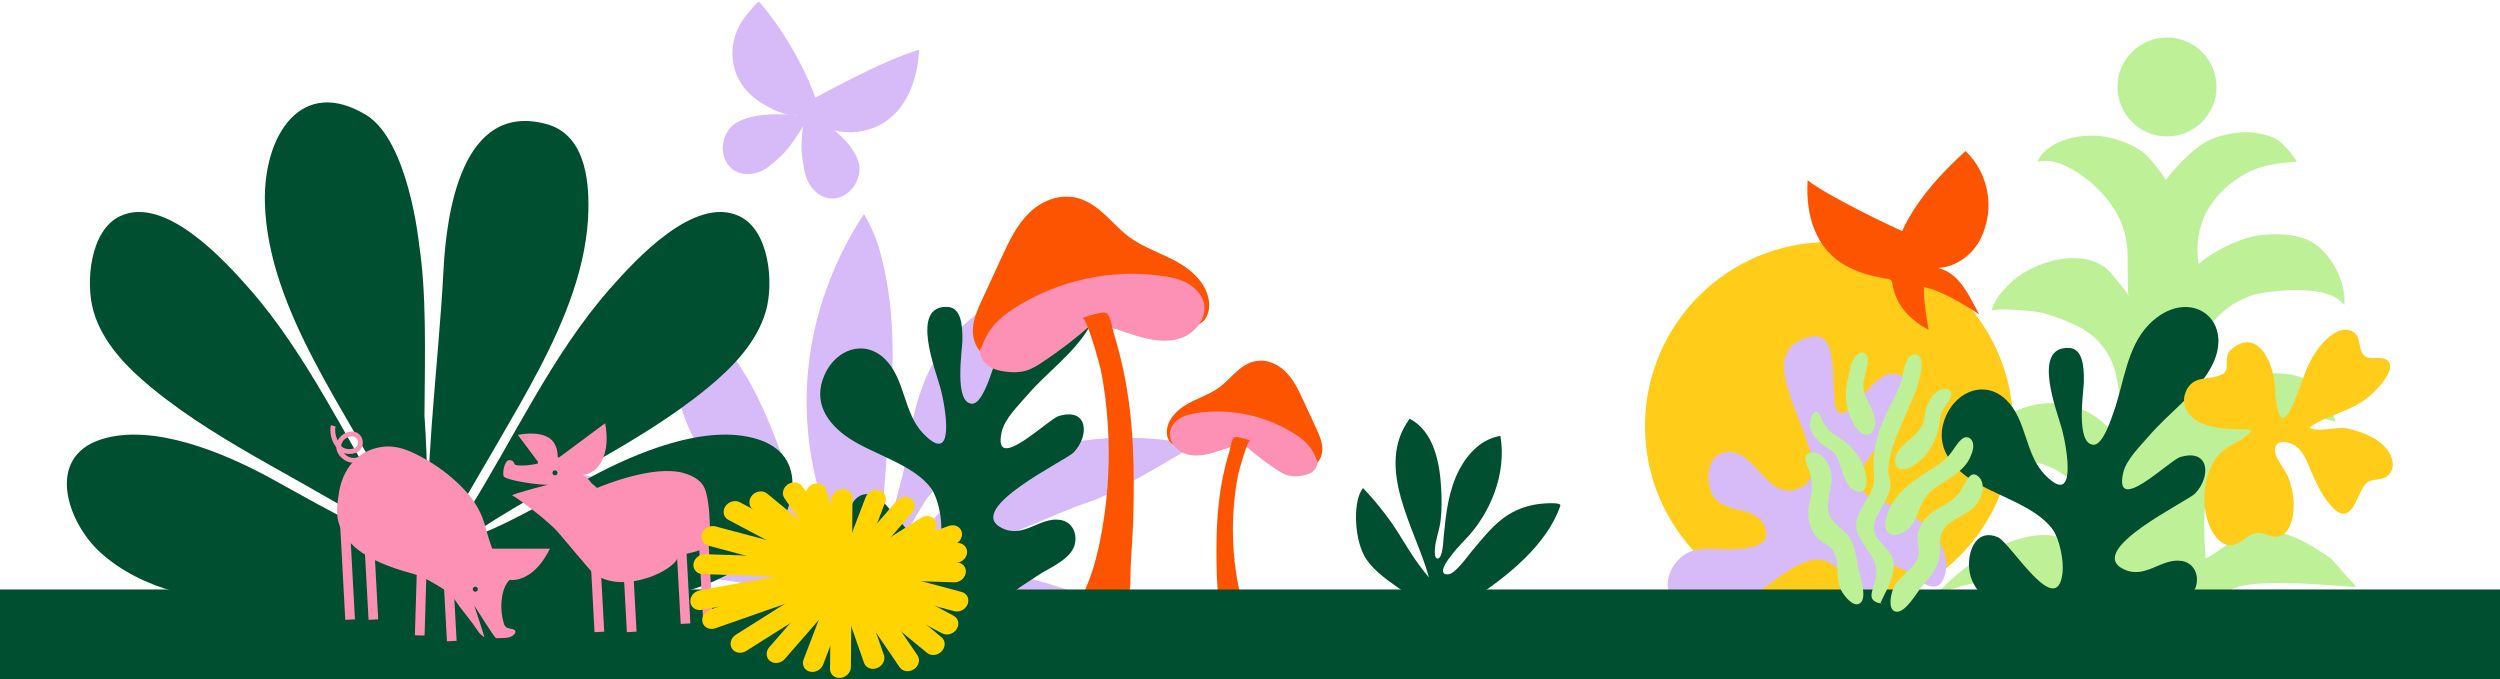 <svg width="1833" height="498" viewBox="0 0 1833 498" fill="none" xmlns="http://www.w3.org/2000/svg">
<g>
<rect width="1833" height="498" />
<g>
<path d="M1341.11 447.48C1415.67 447.48 1476.12 387.03 1476.12 312.47C1476.12 237.91 1415.67 177.46 1341.11 177.46C1266.55 177.46 1206.1 237.91 1206.1 312.47C1206.1 387.03 1266.55 447.48 1341.11 447.48Z" fill="#FFCC1A"/>
<path d="M1684.2 118.75C1683.12 118.75 1661.5 118.75 1646.3 127.4C1621.53 141.5 1607.42 164.22 1612.04 193.94C1612.86 191.18 1637.1 175.36 1655.02 172.8C1677.72 169.56 1692.23 174.38 1699.34 180.37C1719.88 197.66 1719.53 221.97 1718.8 223.61C1704.88 205.06 1653.68 215.7 1653.68 215.7C1635.44 221.48 1620.07 233.55 1614.63 251.13C1611.88 260.01 1610.64 269.42 1611.5 278.69C1612.11 285.19 1612.88 301.44 1613.2 303.88C1613.2 303.88 1625.36 290.54 1632.96 285C1659.35 265.77 1700.5 272.47 1707.99 294.96C1711.23 304.69 1712.31 309.01 1712.31 309.01C1706.91 307.93 1689.61 302.52 1674.01 306.87C1660.41 310.65 1639.65 323.17 1629.08 332.79C1611.03 349.23 1617.19 409.53 1617.19 409.53C1632.44 401.65 1642.06 388.75 1658.81 388.87C1675.56 388.99 1690.69 396.56 1709.07 409.53L1727.45 430.07C1730.06 431.92 1649.43 421.18 1634.49 433.31C1617.2 447.36 1590.1 454.47 1571.8 451.69C1548.1 448.09 1516.51 443.11 1494.25 434.1C1482.62 429.39 1470.42 425.54 1457.72 426.23C1444.99 426.93 1432.78 431.46 1420.74 435.32C1419.14 435.83 1459 391.45 1500.46 392.25C1515.21 392.53 1537.21 408.46 1537.21 408.46C1538.29 407.38 1535.06 381.45 1533.49 376.09C1527.17 354.61 1508.43 340.94 1486.58 337.79C1481.11 337 1446.18 334.89 1443.97 340.86C1449 327.25 1457.02 314.64 1469.14 306.38C1496.37 287.85 1535.6 292.95 1553.42 324.15C1557.19 313.51 1554.04 284.86 1551.34 274.16C1547.28 258.09 1537.69 246.14 1522.83 238.93C1514.57 234.92 1505.84 231.65 1496.99 229.23C1493.67 228.32 1460.8 224.95 1460.21 228.32C1461.5 220.9 1466.97 214.73 1471.97 209.46C1490.9 189.55 1532.25 180.33 1548.24 200.89C1552.46 206.31 1559.9 213.9 1560.64 217.42C1559.9 216.06 1560.15 192.39 1559.94 186.03C1559.59 175.52 1557.32 166.17 1552.25 156.9C1543.77 141.42 1526.87 126.12 1510.19 119.87C1501.54 116.63 1493.83 118.5 1493.83 118.5C1493.58 118.44 1496.22 114.11 1496.41 113.89C1507.47 100.85 1528.35 97.61 1544.22 100.36C1552.48 101.79 1563.98 106.2 1570.72 111.23C1577.99 116.66 1588.01 131.77 1588.01 131.77C1588.01 131.77 1606.37 107.67 1622.6 101.51C1630.44 98.53 1642.02 96.37 1650.37 97.02C1654.6 97.35 1663.55 99.17 1667.41 101.13C1676.64 105.83 1684.21 118.8 1684.21 118.8" fill="#BEF097"/>
<path d="M1588.85 100.05C1608.89 100.05 1625.14 83.8 1625.14 63.76C1625.14 43.72 1608.89 27.47 1588.85 27.47C1568.81 27.47 1552.56 43.72 1552.56 63.76C1552.56 83.8 1568.81 100.05 1588.85 100.05Z" fill="#BEF097"/>
<path d="M480.979 221.88C488.489 223.97 495.049 224.67 500.089 227.4C564.759 262.42 575.279 362.25 608.659 420.36C615.189 431.72 624.529 448.02 638.089 452.14C656.729 457.81 663.569 441.68 676.189 432.03C688.859 422.35 704.329 419.38 720.019 419.66C745.699 420.13 770.379 427.73 794.259 436.57C807.729 441.62 822.779 444.01 847.399 467.51C847.399 467.51 824.419 465.34 795.069 464.6C775.859 464.11 757.229 462.16 738.069 462.6C692.959 463.64 647.849 466.27 602.719 464.57C573.559 463.47 544.379 460.69 515.169 461.78C487.859 462.8 460.909 471.99 433.699 471.46C438.379 471.55 454.509 451.41 459.669 448.07C471.489 440.4 484.899 435.8 498.799 433.77C520.909 430.53 543.419 433.84 564.689 440.16C575.979 443.52 601.039 459.48 612.239 453.69C625.589 446.79 617.449 433.91 608.939 428.72C589.669 416.95 571.089 404.5 555.529 388.97C536.959 370.44 524.539 348.91 511.929 327.4C499.499 306.2 494.669 283.22 489.969 260.18C487.719 249.16 484.859 238.23 482.279 227.25C482.009 226.09 481.719 224.94 480.969 221.88" fill="#D7BBF8"/>
<path d="M633.979 157.68C638.179 165.02 641.949 173.22 644.349 181.37C656.839 223.77 655.779 268.71 651.799 312.3C649.819 333.96 649.129 355.74 646.449 377.34C644.399 393.86 634.349 413.88 639.229 430.28C641.619 438.3 651.489 447.38 659.759 448.37C659.319 448.82 649.829 456.43 649.459 455.91C645.979 451.01 643.129 446.98 640.249 442.97C593.589 377.87 578.349 296.25 603.309 219.62C610.519 197.48 620.639 176.24 633.489 156.82C633.659 157.11 633.819 157.39 633.989 157.68" fill="#D7BBF8"/>
<path d="M649.82 408.16C648.26 387.8 659.75 362.11 663.06 341.67C666.86 318.24 670.56 294.49 680.78 272.83C699.59 232.95 745.24 203.8 789.94 209.46C792.11 209.74 813.49 216.27 812.9 217.14C810.61 220.52 809.35 222.75 807.71 224.75C780.62 257.75 752.52 289.91 722.53 320.33C708.52 334.54 694.21 348.63 681.1 363.68C674.22 371.59 657.53 407.47 649.81 408.16V408.15" fill="#D7BBF8"/>
<path d="M799.76 367.6C782.66 373.19 766.5 380.84 749.92 387.57C738.83 392.07 727.66 396.45 716.65 401.08C708.31 404.59 699.77 407.93 692.01 412.24C683.28 417.1 675.32 422.96 666.12 428.98C657.64 391.06 714 351.6 742.22 337.85C763.05 327.7 810.93 313 876.57 326.13C876.57 326.13 818.46 361.49 799.77 367.6" fill="#D7BBF8"/>
<path d="M593.339 440.53C573.199 437.51 554.709 428.44 534.399 425.83C507.499 422.38 478.709 417.79 453.919 404.86C440.939 398.09 429.289 389.17 419.209 378.57C415.959 375.16 396.739 348.03 396.109 348.11C434.249 342.99 473.259 359.91 506.509 376.68C522.299 384.64 538.139 393.05 553.029 402.61C561.369 407.97 569.439 413.86 576.679 420.65C579.859 423.63 590.789 440.13 593.339 440.52" fill="#D7BBF8"/>
<path d="M1033.59 307.02C1051.13 316.11 1055.55 338.97 1056.59 356.86C1057.07 365.08 1057.21 373.37 1056.27 381.57C1055.42 388.93 1052.23 396.18 1052.02 403.55C1051.98 405.08 1051.81 409.86 1054.26 409.5C1058 408.95 1058.27 395.7 1058.53 393.15C1060.24 376.27 1062.03 359.3 1070.11 344.06C1073.28 338.07 1077.38 332.59 1082.47 328.1C1087.46 323.69 1093.52 320.68 1100.1 319.58C1104.86 347.36 1092.65 377.22 1073.18 396.79C1070.45 399.54 1049.83 421.35 1061.56 421.13C1066.9 421.03 1075.58 408.29 1078.85 404.46C1087.33 394.52 1095.17 383.91 1106.54 377.01C1113.19 372.98 1120.66 370.53 1128.35 369.51C1130.04 369.29 1145.06 367.77 1144.04 370.79C1134.25 399.68 1104.21 423.48 1079.48 439.42C1074.51 442.62 1069.19 445.25 1064.24 448.48C1060.75 450.75 1055.72 456.53 1051.74 451.92C1038.75 436.85 1009.8 425.08 1000.3 407.53C992.489 393.1 992.219 366.21 999.359 357.88C999.359 357.88 1013.64 372.16 1025.55 391.21C1029.43 397.42 1037.45 411.45 1047.73 423.44C1038.28 388.26 1007.28 342.68 1033.55 307.02L1033.6 307.05L1033.59 307.02Z" fill="#004F30"/>
<path d="M319.6 405.3L319.7 405.42C324.74 411.37 326.08 428.57 327.19 436.2C251.64 440.01 135.08 460.79 73.5 404.99C49.58 383.32 32.87 335.47 74.16 322.16C112.27 309.87 164.97 332.52 197.28 349.99C223.3 364.06 265.61 389.32 288.16 394.78C231.31 355.55 164.49 328.14 111.13 284.3C93.03 269.43 75.08 251.13 68.48 227.97C62.62 207.41 65.85 168.79 88.19 158.4C120.85 143.23 163.83 190.07 182.69 211.5C225.65 260.31 253.43 321.97 287.93 376.67C297.59 391.99 309.53 393.49 319.6 405.29" fill="#004F30"/>
<path d="M205.46 207.75C198.91 188.2 194.65 168.23 194.21 148.07C193.14 99.36 220.82 55.43 268.41 84.29C299.66 103.23 307.25 178.95 307.25 178.95C312.71 214.97 311.63 255.65 311.22 304.81C313.68 338.14 313.82 384.93 313.82 419.99L307.25 409.03C307.73 401.53 295.33 378.84 291.55 372.02C281.31 353.54 270.45 335.42 259.89 317.13C240.51 283.59 218.46 246.5 205.46 207.74" fill="#004F30"/>
<path d="M310.459 405.3C310.459 405.3 310.389 405.38 310.359 405.42C305.319 411.37 303.979 428.57 302.869 436.2C378.419 440.01 494.979 460.79 556.559 404.99C580.479 383.32 597.189 335.47 555.899 322.16C517.789 309.87 465.089 332.52 432.779 349.99C406.759 364.06 364.449 389.32 341.899 394.78C398.749 355.55 465.569 328.14 518.929 284.3C537.029 269.43 554.979 251.13 561.579 227.97C567.439 207.41 564.209 168.79 541.869 158.4C509.209 143.23 466.229 190.07 447.369 211.5C404.409 260.31 376.629 321.97 342.129 376.67C332.469 391.99 320.529 393.49 310.459 405.29" fill="#004F30"/>
<path d="M420.16 213.88C426.71 194.33 430.97 174.36 431.41 154.2C431.94 129.9 428.05 98.34 400.53 90.93C338.46 74.23 327.36 156.28 325.2 197.68C323.31 234.06 319.27 274.62 316.59 310.95C314.13 344.28 311.79 391.07 311.79 426.13L318.36 415.17C317.88 407.67 330.28 384.98 334.06 378.16C344.3 359.68 355.16 341.56 365.72 323.27C385.1 289.73 407.15 252.64 420.15 213.88" fill="#004F30"/>
<path d="M1527.89 280.09V280.12C1527.72 287.2 1521.68 325.45 1534.88 326.09C1541.93 326.43 1547.93 307.07 1549.68 302.23C1557.21 281.35 1559.26 254.74 1575.43 238.1C1604.65 208.05 1641.67 234.63 1620.09 271.22C1609.39 289.37 1589.43 303.54 1575.76 319.49C1569.5 326.8 1558.85 337 1556.69 346.79C1549.74 378.39 1590.5 337.6 1598.44 335.17C1620.08 328.53 1621.35 349.48 1609.38 361.89C1603.84 367.64 1528.84 403.25 1556.77 417.2C1572.92 425.27 1584.5 408.87 1599.68 411.29C1608.11 412.63 1612.36 420.79 1610.31 429.08C1609.41 432.7 1607.44 435.54 1604.52 438.25C1597.88 444.41 1589.55 447.7 1582.23 452.65C1575.33 457.32 1567.98 461.36 1562.02 467.28C1558.69 470.6 1554.32 473.15 1552.8 477.94C1551.28 482.71 1548.82 487.61 1552.6 492.46C1553.79 493.99 1555.21 495.38 1556.69 496.64C1556.69 496.64 1556.69 496.64 1556.69 496.65C1577.23 514.03 1536.34 535.64 1525.56 542.34C1522.57 544.2 1518.77 543.08 1516.76 540.2C1514.26 536.63 1511.96 532.93 1509.51 529.33C1505.75 523.8 1501.06 519.88 1494.05 518.75C1480.24 516.51 1432.89 492.08 1454.56 474.86C1466.42 465.44 1480.97 481.47 1491.38 486.31C1494.51 487.76 1501.04 487.01 1502.88 484.33C1504.28 482.29 1504.67 479.46 1505.16 476.91C1505.98 472.69 1503.72 469.59 1501.06 466.62C1498.57 463.84 1495.23 462.53 1492.02 460.99C1485.13 457.67 1477.77 455.32 1471.45 450.8C1457.85 441.09 1443.58 432.11 1443.65 413.67C1443.7 401.23 1450.45 387.73 1464.85 393.88C1474.11 397.84 1508.23 455.47 1512.26 419.89C1513.23 411.3 1510.21 395.42 1505.05 388.25C1492.56 370.88 1462.82 363.35 1444.97 351.51C1428.74 340.74 1417.91 324.97 1426.87 304.79C1435.01 286.47 1455.7 278.42 1471.03 293.27C1485.98 307.76 1484.66 332.79 1499 347.76C1523.42 373.27 1515.39 328.07 1511.94 315.1C1508.47 302.06 1489.19 253.98 1516.91 255.1C1526.6 255.5 1528.18 267.53 1527.88 280.09" fill="#004F30"/>
<path d="M705.62 250.01V250.04C705.45 257.12 699.41 295.37 712.61 296.01C719.66 296.35 725.66 276.99 727.41 272.15C734.94 251.27 736.99 224.66 753.16 208.02C782.379 177.97 819.4 204.55 797.82 241.14C787.12 259.29 767.16 273.46 753.49 289.41C747.23 296.72 736.58 306.92 734.42 316.71C727.47 348.31 768.23 307.52 776.17 305.09C797.81 298.45 799.08 319.4 787.11 331.81C781.57 337.56 706.57 373.17 734.5 387.12C750.65 395.19 762.229 378.79 777.41 381.21C785.84 382.55 790.09 390.71 788.04 399C787.14 402.62 785.17 405.46 782.25 408.17C775.61 414.33 767.28 417.62 759.96 422.57C753.06 427.24 745.71 431.28 739.75 437.2C736.42 440.52 732.05 443.07 730.53 447.86C729.01 452.63 726.55 457.53 730.33 462.38C731.52 463.91 732.94 465.3 734.42 466.56C734.42 466.56 734.42 466.56 734.42 466.57C754.96 483.95 714.07 505.56 703.29 512.26C700.3 514.12 696.5 513 694.49 510.12C691.99 506.55 689.69 502.85 687.24 499.25C683.48 493.72 678.79 489.8 671.78 488.67C657.97 486.43 610.62 462 632.29 444.78C644.15 435.36 658.7 451.39 669.11 456.23C672.24 457.68 678.77 456.93 680.61 454.25C682.01 452.21 682.4 449.38 682.89 446.83C683.71 442.61 681.45 439.51 678.79 436.54C676.3 433.76 672.96 432.45 669.75 430.91C662.86 427.59 655.5 425.24 649.18 420.72C635.58 411.01 621.31 402.03 621.38 383.59C621.43 371.15 628.18 357.65 642.58 363.8C651.84 367.76 685.96 425.39 689.99 389.81C690.96 381.22 687.94 365.34 682.78 358.17C670.29 340.8 640.55 333.27 622.7 321.43C606.47 310.66 595.64 294.89 604.6 274.71C612.74 256.39 633.43 248.34 648.76 263.19C663.71 277.68 662.39 302.71 676.73 317.68C701.15 343.19 693.12 297.99 689.67 285.02C686.2 271.98 666.92 223.9 694.64 225.02C704.33 225.42 705.91 237.45 705.61 250.01" fill="#004F30"/>
<path d="M1250.17 402.4C1250.17 402.4 1250.21 402.4 1250.23 402.4C1259.81 402.09 1305.1 407.5 1293.15 384.69C1286.15 371.32 1266.07 376.19 1257.1 365.08C1250.16 356.47 1250.41 335.72 1262.94 332.05C1284.91 325.63 1293.74 364.08 1314.93 359.31C1362.17 348.67 1269.63 258.7 1328.31 246.81C1346.44 243.14 1343.44 275.54 1344.65 286.73C1345.07 290.58 1344.48 298.99 1347.6 301.79C1355.83 309.2 1373.17 274.38 1386.37 274.14C1417.38 273.58 1380.13 321.94 1375.48 328.77C1373.42 331.79 1370.96 334.53 1369.04 337.53C1365.14 343.62 1362.23 350.39 1365.51 357.81C1367.53 362.37 1370.1 366.38 1375.9 367.21C1397.7 370.33 1434.45 395.26 1425.72 422.4C1419.83 440.71 1403.32 421.26 1394.33 416.96C1364.51 402.66 1381.58 447.47 1376.09 460.48C1369.8 475.39 1357.98 468.81 1353.73 456.54C1349.51 444.34 1356.53 426.41 1346.52 416.37C1325.88 395.67 1295.88 434.51 1277.16 440.71C1264.45 444.92 1243.7 449.87 1231.2 442.81C1214.95 433.63 1224.58 410.04 1239.39 404.46C1243.06 403.08 1246.64 402.52 1250.15 402.4" fill="#D7BBF8"/>
<path d="M1668.98 326.31C1668.56 326.92 1668.25 327.67 1668.08 328.58C1666.89 335.06 1675.23 343.63 1677.57 349.43C1681.84 360.02 1683.57 374.29 1679.12 385.14C1675.26 394.55 1668.06 394.95 1659.78 391.5C1647.86 386.53 1641.63 405.88 1629.11 397.77C1620.49 392.2 1616.65 377.72 1616.21 368.11C1615.72 357.35 1618.08 345.88 1624.12 336.84C1631.04 326.48 1642.86 324.59 1650.91 315.87C1648.71 314.09 1644.85 314.93 1641.78 314.83C1638.59 314.72 1635.4 314.49 1632.21 314.31C1626 313.96 1619.98 312.61 1614.25 310.25C1605.14 306.51 1598.52 297.49 1602.49 287.57C1607.81 274.27 1619.57 279.38 1629.37 274.44C1635.92 271.14 1629.35 261.91 1635.93 256.25C1654.47 240.28 1665.71 264.23 1667.49 279.17C1668.31 286.02 1668.3 293.17 1669.95 299.9C1672.78 311.46 1676.52 305.93 1680.67 297.8C1681.6 295.98 1682.41 294.08 1683.15 292.17C1684.44 288.88 1685.65 285.56 1686.87 282.24C1688.02 279.11 1689.12 275.97 1690.3 272.85C1694.05 262.97 1700.89 251.78 1709.61 245.59C1713.83 242.59 1718.82 240.48 1723.93 242.56C1732.73 246.14 1727.63 258.11 1735.06 261.71C1739.85 264.03 1748.08 260.16 1751.56 265.52C1753.75 268.89 1751.69 272.74 1749.96 275.82C1746.02 282.83 1738.89 289.68 1732.27 294.22C1720.22 302.48 1704.85 304.96 1693.22 313.46C1698.5 317.33 1713.39 312.65 1720.35 314.04C1731.95 316.35 1747.42 322.25 1752.8 333.79C1755.05 338.63 1755.23 344.32 1751.27 348.3C1746.84 352.74 1740.36 350.45 1735.61 353.82C1734.83 354.37 1734.16 355.14 1733.57 355.91C1727.83 363.43 1724.02 386 1710.57 372.42C1703.46 365.24 1699.06 355.92 1695.04 346.79C1691.89 339.63 1689.14 330.4 1681.91 326.27C1678.09 324.09 1671.5 322.64 1668.97 326.31" fill="#FFCC1A"/>
<path d="M791.249 145.95C778.939 141.23 764.589 146.55 755.059 155.65C745.519 164.75 739.779 177.02 734.249 188.99C729.579 199.1 724.909 209.21 720.239 219.32C717.049 226.21 713.819 233.31 713.339 240.88C712.859 248.45 715.749 256.74 722.319 260.55C725.029 262.12 728.559 262.8 731.279 261.24C733.499 259.97 734.729 257.53 736.429 255.62C739.039 252.69 742.759 251.03 746.349 249.46C763.099 242.13 780.189 234.71 798.389 232.86C820.589 230.61 842.669 236.81 864.869 239.09C870.729 239.69 877.289 239.81 881.759 235.96C885.209 232.99 886.599 228.18 886.569 223.63C886.449 210.15 875.549 199.11 863.829 192.45C852.109 185.79 838.839 181.84 827.999 173.83C820.089 167.99 813.799 160.24 806.219 153.99C798.629 147.74 788.919 142.91 779.239 144.62" fill="#FC5400"/>
<path d="M719.17 256.56C721.23 249.05 725.18 242.06 730.55 236.42C734.71 232.05 739.66 228.5 744.77 225.28C776.39 205.32 815.2 197.03 852.21 202.32C858.63 203.24 865.1 204.59 870.77 207.73C876.44 210.87 881.27 216.04 882.68 222.36C885.1 233.24 876.46 244.25 865.93 247.89C855.4 251.54 843.76 249.47 833.11 246.2C822.46 242.93 812.03 238.48 800.95 237.34C789.52 247.51 777.37 256.88 764.62 265.35C760.65 267.99 756.55 270.57 751.96 271.87C747.34 273.18 742.42 273.11 737.65 272.53C732.6 271.92 727.41 270.65 723.5 267.39C719.6 264.13 717.36 258.43 719.4 253.76" fill="#FC91B5"/>
<path d="M791.57 448.22C803.43 449.69 810.22 450.7 818.29 446.51C828.25 441.34 828.79 433.28 828.85 423.44C828.94 409.36 830.5 395.12 830.89 380.98C831.88 344.57 831.38 307.6 823.75 271.95C821.69 262.33 819.23 252.81 816.38 243.4C815.36 240.04 814.3 231.66 811.28 229.68C809.99 228.84 808.29 229.09 806.78 229.41C802.29 230.36 797.87 231.61 793.54 233.15C796.63 232.05 806.29 267.31 806.99 270.7C809.84 284.54 811.47 298.73 812.33 312.83C813.8 336.93 812.56 361.19 808.63 385.02C805.09 406.46 799.7 429.25 787.14 447.38" fill="#FC5400"/>
<path d="M918.23 265.61C926.33 262.5 935.77 266.01 942.05 272C948.33 277.99 952.11 286.07 955.75 293.94C958.82 300.59 961.9 307.25 964.97 313.9C967.07 318.44 969.2 323.1 969.51 328.09C969.83 333.08 967.93 338.53 963.6 341.04C961.81 342.08 959.5 342.52 957.71 341.49C956.25 340.65 955.44 339.05 954.32 337.79C952.6 335.86 950.16 334.77 947.79 333.74C936.77 328.92 925.52 324.03 913.55 322.82C898.94 321.34 884.41 325.42 869.8 326.92C865.94 327.32 861.62 327.39 858.69 324.86C856.42 322.9 855.5 319.74 855.53 316.74C855.61 307.87 862.78 300.61 870.5 296.22C878.21 291.84 886.94 289.24 894.08 283.97C899.28 280.13 903.42 275.02 908.41 270.91C913.4 266.8 919.8 263.62 926.16 264.74" fill="#FC5400"/>
<path d="M965.66 338.41C964.3 333.47 961.71 328.87 958.17 325.15C955.43 322.27 952.17 319.94 948.81 317.82C928 304.69 902.46 299.23 878.1 302.71C873.88 303.31 869.62 304.2 865.88 306.27C862.15 308.34 858.97 311.74 858.04 315.9C856.45 323.06 862.13 330.31 869.06 332.7C875.99 335.1 883.65 333.74 890.66 331.59C897.67 329.44 904.53 326.51 911.83 325.76C919.35 332.45 927.35 338.62 935.74 344.19C938.35 345.93 941.05 347.63 944.07 348.48C947.11 349.34 950.35 349.3 953.48 348.91C956.8 348.51 960.22 347.67 962.79 345.53C965.36 343.39 966.83 339.63 965.49 336.56" fill="#FC91B5"/>
<path d="M918.009 464.55C912.459 466.78 906.029 468.97 900.719 466.21C894.159 462.8 893.519 454.72 893.479 448.25C893.419 438.98 892.389 429.62 892.139 420.31C891.489 396.35 891.819 372.02 896.839 348.55C898.199 342.22 899.809 335.95 901.689 329.76C902.359 327.55 903.059 322.03 905.049 320.73C905.899 320.17 907.019 320.34 908.009 320.55C910.959 321.18 913.879 322 916.719 323.01C914.689 322.29 908.329 345.49 907.869 347.72C905.989 356.83 904.919 366.17 904.349 375.45C903.389 391.31 904.199 407.28 906.789 422.96C909.119 437.07 912.669 452.07 920.929 464" fill="#FC5400"/>
<path d="M1925.59 432.21H-0.24V572.68H1925.59" fill="#004F30"/>
<path d="M371.73 427.47C377.01 419.84 388.04 417.97 392.53 409.81C384.89 411.97 376.96 413.02 369.05 412.91L366.11 412.26C362.6 408.84 360.69 401.7 359.14 397.19C357.51 392.45 356.42 387.77 354.93 383C351.83 373.05 345.74 364.2 338.4 356.88C329.93 348.42 320.17 341.06 309.62 335.4C299.94 330.2 290.7 325.96 279.33 327.77C261.66 330.59 251.18 344.3 248.51 361.27C247.21 369.48 246 377.76 249.11 385.68C252.19 393.52 258.09 400.16 264.96 404.93C276.43 412.89 291.65 417.68 304.95 421.34C312.67 423.46 329.98 435.13 329.13 434.36C332.15 437.38 334.54 441.49 337.13 444.92C340.25 449.04 343.43 453.12 346.58 457.21C349.96 461.61 350.63 464.26 355.19 467.27C354.42 463.91 347.54 443.8 347.8 444.05C347.9 444.15 362.71 467.97 363.69 467.88C367.15 467.77 373.26 468.25 376.08 465.95C376.81 465.36 377.95 464.16 377.92 463.19C377.89 462.21 376.89 461.51 375.98 461.32C372.7 460.65 370.71 460.51 369.61 457.76C367.54 451.09 367.04 443.9 368.23 437.01C368.81 433.64 369.82 430.27 371.75 427.49" fill="#FC91B5"/>
<path d="M497.31 407.72C495.59 418.05 459.14 435.12 437.88 422.1C436.66 421.35 435.4 420.59 434.2 419.66C434.2 419.66 415.6 398.05 409.59 390.74C402.94 382.67 378.66 364.42 375.59 363.27C374.98 362.24 402.28 355.29 402.07 355.33C397.69 356.07 369.8 352.25 369.18 348.96C368.57 345.7 369.53 340.81 371.61 338.21C372.81 336.71 375.76 337.41 376.56 338.81C376.97 339.32 377.07 340.05 377.49 340.56C378.09 341.29 381.88 341.34 382.81 341.32C386.7 341.23 390.59 340.75 394.39 339.89C393.76 333.74 401.46 327.57 407.44 335.52L406.87 334.68C410.72 333.92 432.61 352.06 432.72 352.83C432.8 353.41 433.26 353.84 433.7 354.22C435.06 355.4 436.42 356.57 437.78 357.75C442.57 355.73 479.13 340.82 500.81 346.72C510.1 349.24 514.52 353.36 516.6 357.89C517.2 359.19 517.61 360.53 517.88 361.88C520.15 370.51 520.6 382.72 520.6 394.2C520.6 405.37 501.87 405.18 497.33 407.73" fill="#FC91B5"/>
<path d="M309.95 392.92L307.74 465.88M515.15 382.61L519.19 457.27M498.59 382.61L502.63 457.27M459.13 388.66L463.17 463.32M435.42 388.66L439.46 463.32M327.07 393L331.24 470.03M269.72 379.63L273.76 454.29M252.66 379.63L256.7 454.29" stroke="#FC91B5" stroke-width="7.1" stroke-miterlimit="10"/>
<path d="M350.26 402.29H403.15C403.15 402.29 394.24 423.03 377.74 425.14C361.25 427.26 350.26 402.29 350.26 402.29Z" fill="#FC91B5"/>
<path d="M401.2 341.85L443.66 310.32C443.66 310.32 448.87 332.28 436.89 343.81C424.91 355.34 401.2 341.85 401.2 341.85Z" fill="#FC91B5"/>
<path d="M379.71 318.88L404.2 351.67C404.2 351.67 412.93 336.54 406.61 325.34C400.29 314.14 379.72 318.88 379.72 318.88" fill="#FC91B5"/>
<path d="M244.33 312.2C244.33 312.2 241.99 320.53 249.52 328.77C252.34 331.85 260.18 331.88 262.86 328.55C264.55 326.46 264.72 323.27 263.26 321.02C260.1 316.12 253.16 318.2 250.19 322.16C247.65 325.55 247.7 329.89 250.5 333.11C259.32 343.25 269.93 332.68 269.93 332.68" stroke="#FC91B5" stroke-width="3.55" stroke-miterlimit="10"/>
<path d="M348.5 433.85C349.52 433.85 350.35 433.02 350.35 432C350.35 430.98 349.52 430.15 348.5 430.15C347.48 430.15 346.65 430.98 346.65 432C346.65 433.02 347.48 433.85 348.5 433.85Z" fill="#004F30"/>
<path d="M406.911 348.55C407.931 348.55 408.761 347.72 408.761 346.7C408.761 345.68 407.931 344.85 406.911 344.85C405.891 344.85 405.061 345.68 405.061 346.7C405.061 347.72 405.891 348.55 406.911 348.55Z" fill="#004F30"/>
<path d="M1394.68 169.47C1399.07 159.4 1410.63 138.2 1441.13 110.8C1441.13 110.8 1448.64 117.54 1452.97 127.4C1459.7 142.73 1459.62 158.45 1452.8 173.74C1445.98 189.04 1428.26 200.04 1412.17 195.4C1434.15 195.57 1440.81 211.36 1451.19 230.52C1434.7 219.77 1421.35 212.65 1410.55 210.43C1410.11 220.09 1414.06 241.88 1414.06 241.88C1396.59 232.27 1389.52 220.86 1387.48 207.66C1386.95 204.24 1384.44 204.6 1381.57 204.08C1378.44 203.51 1375.33 202.86 1372.25 202.07C1365.97 200.47 1359.8 198.31 1354.08 195.24C1330.81 182.78 1323.71 157.09 1325.38 132.24C1344.25 146.45 1394.68 169.47 1394.68 169.47Z" fill="#FC5400"/>
<path d="M597.811 71.66C595.041 62.46 580.261 28.34 556.631 1.36C555.551 0.13 544.441 14.74 543.651 16.02C538.451 24.44 536.071 34.46 537.331 44.32C539.111 58.2 547.301 68.8 558.951 75.92C564.201 79.13 569.891 81.9 575.781 83.7C576.221 83.83 583.361 85.7 582.061 83.84C582.731 84.8 587.94 85.72 589.22 86.25C591.75 87.3 594.2 88.52 596.66 89.72C601.47 92.06 606.25 94.31 611.48 95.57C622.63 98.27 634.511 97.1 644.761 91.82C664.991 81.39 672.78 57.96 673.91 36.52C648.1 43.64 597.821 71.67 597.821 71.67" fill="#D7BBF8"/>
<path d="M579.81 106.21C575.38 112.62 566.8 119.53 565.48 120.68C560.46 125.03 553.96 127.97 547.33 127.66C530.27 126.86 525.39 107.24 534.37 94.95C544.05 81.7 574.95 82.89 589.65 85.3C594.06 86.02 586.77 96.15 579.81 106.21Z" fill="#D7BBF8"/>
<path d="M587.7 104.87C587.15 112.64 589.52 123.4 589.83 125.12C591.03 131.65 594.26 138.01 599.63 141.92C613.44 151.97 629.52 139.71 630.2 124.5C630.93 108.1 606.08 89.71 593.1 82.4C589.21 80.21 588.57 92.66 587.7 104.87Z" fill="#D7BBF8"/>
<path d="M1329.35 390.44C1320.34 373.71 1331.8 364.49 1327.4 348.28C1325.69 341.99 1319.45 332.57 1328.3 331.74C1335.81 331.04 1340.91 339.5 1342.42 345.82C1344.85 355.94 1338.36 366 1340.69 375.91C1342.53 383.74 1351.15 387.15 1355.56 393.35C1360.34 400.08 1360.92 407.75 1362.28 415.6C1363.22 420.99 1369.71 438.47 1363.65 442.38C1358.51 445.7 1351.76 436.25 1349.93 432.73C1345.54 424.31 1348.86 412.49 1344.78 404.99C1340.71 397.49 1333.51 398.17 1329.35 390.45" fill="#BEF097"/>
<path d="M1446.8 326.69C1446.87 329.76 1445.58 332.95 1444.36 335.65C1438.51 348.57 1420.33 354.51 1413.48 362.48C1406.63 370.45 1406.88 378.39 1401.65 385.12C1393.81 395.22 1378.57 395.61 1382.97 379.55C1387.31 363.75 1399.02 355.01 1411.94 346.66C1418.02 342.73 1424.47 339.23 1429.22 333.63C1432.42 329.86 1434.59 325.14 1438.42 321.92C1441.82 319.06 1445.84 320.98 1446.63 325.15C1446.73 325.66 1446.78 326.18 1446.79 326.7" fill="#BEF097"/>
<path d="M1327.29 313.93C1328.26 317.96 1331.17 321.15 1333.96 324.06C1337.91 328.2 1344.18 329.69 1346.75 334.9C1349.64 340.75 1350.75 347.31 1353.64 353.16C1357.98 361.92 1369.34 364.54 1368.48 351.83C1367.71 340.42 1360.71 329.59 1351.63 322.92C1348.63 320.72 1345.2 319.13 1342.4 316.65C1339.6 314.17 1337.53 310.95 1335.89 307.61C1335.03 305.87 1333.67 300.92 1330.86 302.22C1328.91 303.12 1327.95 305.7 1327.52 307.63C1327.1 309.54 1326.83 312.01 1327.29 313.93Z" fill="#BEF097"/>
<path d="M1378.69 442.34C1382.61 433.28 1390.14 421.74 1388.28 411.46C1386.52 401.73 1374.38 397.2 1373.93 387.49C1373.4 376.28 1389.06 363.61 1385.64 352.1C1381.82 339.25 1389 323.7 1393.82 312.07C1398.76 300.18 1404.97 288.59 1407.71 275.92C1408.61 271.74 1411.28 259.47 1403.65 259.99C1396.56 260.47 1396.08 272.4 1394.49 277.78C1391.45 288.09 1385.94 296.68 1381.53 306.49C1375.53 319.86 1372.5 334.12 1374.01 348.8C1375.39 362.18 1363.42 369.65 1361.19 381.86C1358.48 396.75 1376.45 405.19 1375.77 420.26C1375.25 431.92 1364.71 441.4 1382.33 442.93" fill="#BEF097"/>
<path d="M1419.63 287.68L1419.58 287.72C1415.28 290.95 1412.71 296.86 1411.63 301.98C1410.91 305.39 1410.82 308.9 1409.27 312.08C1407.86 314.98 1405.62 317.34 1403.26 319.49C1397.79 324.47 1389.8 329.53 1389.52 337.8C1389.29 344.73 1395.51 345.3 1400.57 342.68C1411.13 337.22 1418.56 326.05 1421.15 314.62C1422.01 310.85 1422.1 306.91 1423.3 303.22C1424.61 299.2 1427.17 296.4 1429.45 292.98C1431.06 290.56 1431.46 287.04 1428.41 285.52C1425.7 284.17 1421.83 286.04 1419.63 287.68Z" fill="#BEF097"/>
<path d="M1366.64 258.68C1371.27 260.53 1369.01 267.81 1367.96 272.93C1367.26 276.34 1365.95 279.6 1366.1 283.13C1366.24 286.35 1367.35 289.41 1368.66 292.32C1371.69 299.07 1377 306.9 1373.95 314.59C1371.4 321.04 1365.47 319.08 1361.87 314.66C1354.36 305.44 1352 292.24 1354.18 280.72C1354.9 276.92 1356.38 273.28 1356.75 269.41C1357.15 265.2 1361.99 256.82 1366.63 258.67" fill="#BEF097"/>
<path d="M1406.86 388.57C1413.73 370.85 1428.18 373.58 1437.65 359.71C1441.32 354.33 1444.43 343.46 1450.81 349.65C1456.22 354.9 1453.09 364.28 1449.28 369.53C1443.17 377.95 1431.3 379.55 1425.28 387.75C1420.52 394.23 1423.53 403.01 1421.67 410.38C1419.65 418.39 1414.2 423.81 1409.12 429.94C1405.63 434.16 1396.55 450.44 1389.65 448.37C1383.78 446.61 1386.6 435.35 1388.08 431.67C1391.63 422.86 1402.78 417.7 1405.83 409.74C1408.89 401.77 1403.7 396.75 1406.87 388.57" fill="#BEF097"/>
<path d="M515.86 458.05C515.55 457.56 515.31 457.02 515.13 456.43C514.03 452.66 516.44 448.45 520.52 447.02L695.73 385.61C699.81 384.18 704 386.07 705.1 389.84C706.2 393.61 703.79 397.82 699.71 399.25L524.5 460.66C521.06 461.87 517.53 460.7 515.85 458.04" fill="#FFD400"/>
<path d="M509.39 417.82C508.6 416.57 508.24 415.03 508.47 413.38C509.03 409.35 512.88 406.2 517.06 406.34L701.54 412.38C705.72 412.51 708.66 415.89 708.11 419.92C707.55 423.95 703.7 427.1 699.52 426.96L515.04 420.92C512.57 420.84 510.53 419.63 509.4 417.83" fill="#FFD400"/>
<path d="M563.1 483.01C561.53 480.52 561.82 477.08 564.07 474.49L657.35 367.32C660.17 364.07 665.01 363.38 668.15 365.76C671.29 368.15 671.54 372.71 668.72 375.96L575.44 483.13C572.62 486.38 567.78 487.07 564.64 484.69C564.01 484.21 563.49 483.64 563.1 483.01Z" fill="#FFD400"/>
<path d="M589.72 489.58C588.64 487.87 588.39 485.67 589.22 483.49L634.66 364.61C636.15 360.72 640.56 358.41 644.51 359.45C648.46 360.49 650.46 364.49 648.97 368.38L603.53 487.26C602.04 491.15 597.63 493.46 593.68 492.42C591.93 491.96 590.57 490.92 589.72 489.58Z" fill="#FFD400"/>
<path d="M536.67 475.52C534.59 472.23 535.89 467.68 539.56 465.36L675.31 379.71C678.99 377.39 683.65 378.18 685.73 381.47C687.81 384.76 686.51 389.31 682.84 391.63L547.09 477.28C543.41 479.6 538.75 478.81 536.67 475.52Z" fill="#FFD400"/>
<path d="M550.451 371.78C548.831 369.21 549.201 365.65 551.611 363.05C554.551 359.89 559.391 359.36 562.421 361.86L690.311 467.23C693.351 469.73 693.431 474.32 690.491 477.48C687.551 480.64 682.711 481.17 679.681 478.67L551.791 373.3C551.251 372.85 550.801 372.34 550.451 371.78Z" fill="#FFD400"/>
<path d="M531.56 378.88C530.19 376.71 530.2 373.79 531.83 371.29C534.15 367.72 538.89 366.35 542.42 368.22L699.2 451.45C702.73 453.32 703.7 457.73 701.38 461.3C699.06 464.87 694.32 466.24 690.79 464.37L534.01 381.14C532.96 380.58 532.14 379.8 531.56 378.89" fill="#FFD400"/>
<path d="M515.26 397.21C514.18 395.5 513.93 393.28 514.77 391.1C516.27 387.21 520.69 384.91 524.63 385.96L705.06 434.02C709.01 435.07 710.99 439.08 709.49 442.96C707.99 446.85 703.57 449.15 699.63 448.1L519.2 400.04C517.46 399.58 516.11 398.54 515.26 397.2" fill="#FFD400"/>
<path d="M609.561 493.96C608.921 492.95 608.561 491.74 608.571 490.42L609.751 366.44C609.791 362.43 613.24 358.88 617.47 358.52C621.69 358.16 625.08 361.12 625.05 365.13L623.871 489.11C623.831 493.12 620.381 496.67 616.151 497.03C613.321 497.27 610.861 496.02 609.561 493.96Z" fill="#FFD400"/>
<path d="M634.14 487.33C633.89 486.93 633.68 486.5 633.51 486.03L591.06 364.61C589.77 360.91 591.98 356.62 596 355.01C600.02 353.4 604.33 355.1 605.62 358.79L648.07 480.21C649.36 483.91 647.15 488.2 643.13 489.81C639.62 491.21 635.89 490.1 634.14 487.33Z" fill="#FFD400"/>
<path d="M575.02 365.13C573 361.92 574.17 357.48 577.71 355.11C581.32 352.69 586.02 353.33 588.22 356.55L672.68 480.45C674.92 483.74 673.73 488.24 670.12 490.66C666.51 493.08 661.81 492.44 659.62 489.22L575.15 365.31C575.11 365.25 575.07 365.18 575.03 365.12" fill="#FFD400"/>
<path d="M507.13 444.21C506.62 443.4 506.28 442.46 506.18 441.42C505.78 437.47 508.86 433.63 513.07 432.86L700.7 398.25C704.9 397.47 708.63 400.05 709.04 404C709.44 407.95 706.36 411.79 702.15 412.56L514.52 447.17C511.42 447.74 508.58 446.49 507.14 444.21" fill="#FFD400"/>
</g>
</g>
<defs>
<clipPath id="clip0_465_1934">
<rect width="1833" height="498" fill="white"/>
</clipPath>
<clipPath id="clip1_465_1934">
<rect width="1920" height="783.68" fill="white" transform="translate(0 -211)"/>
</clipPath>
</defs>
</svg>
